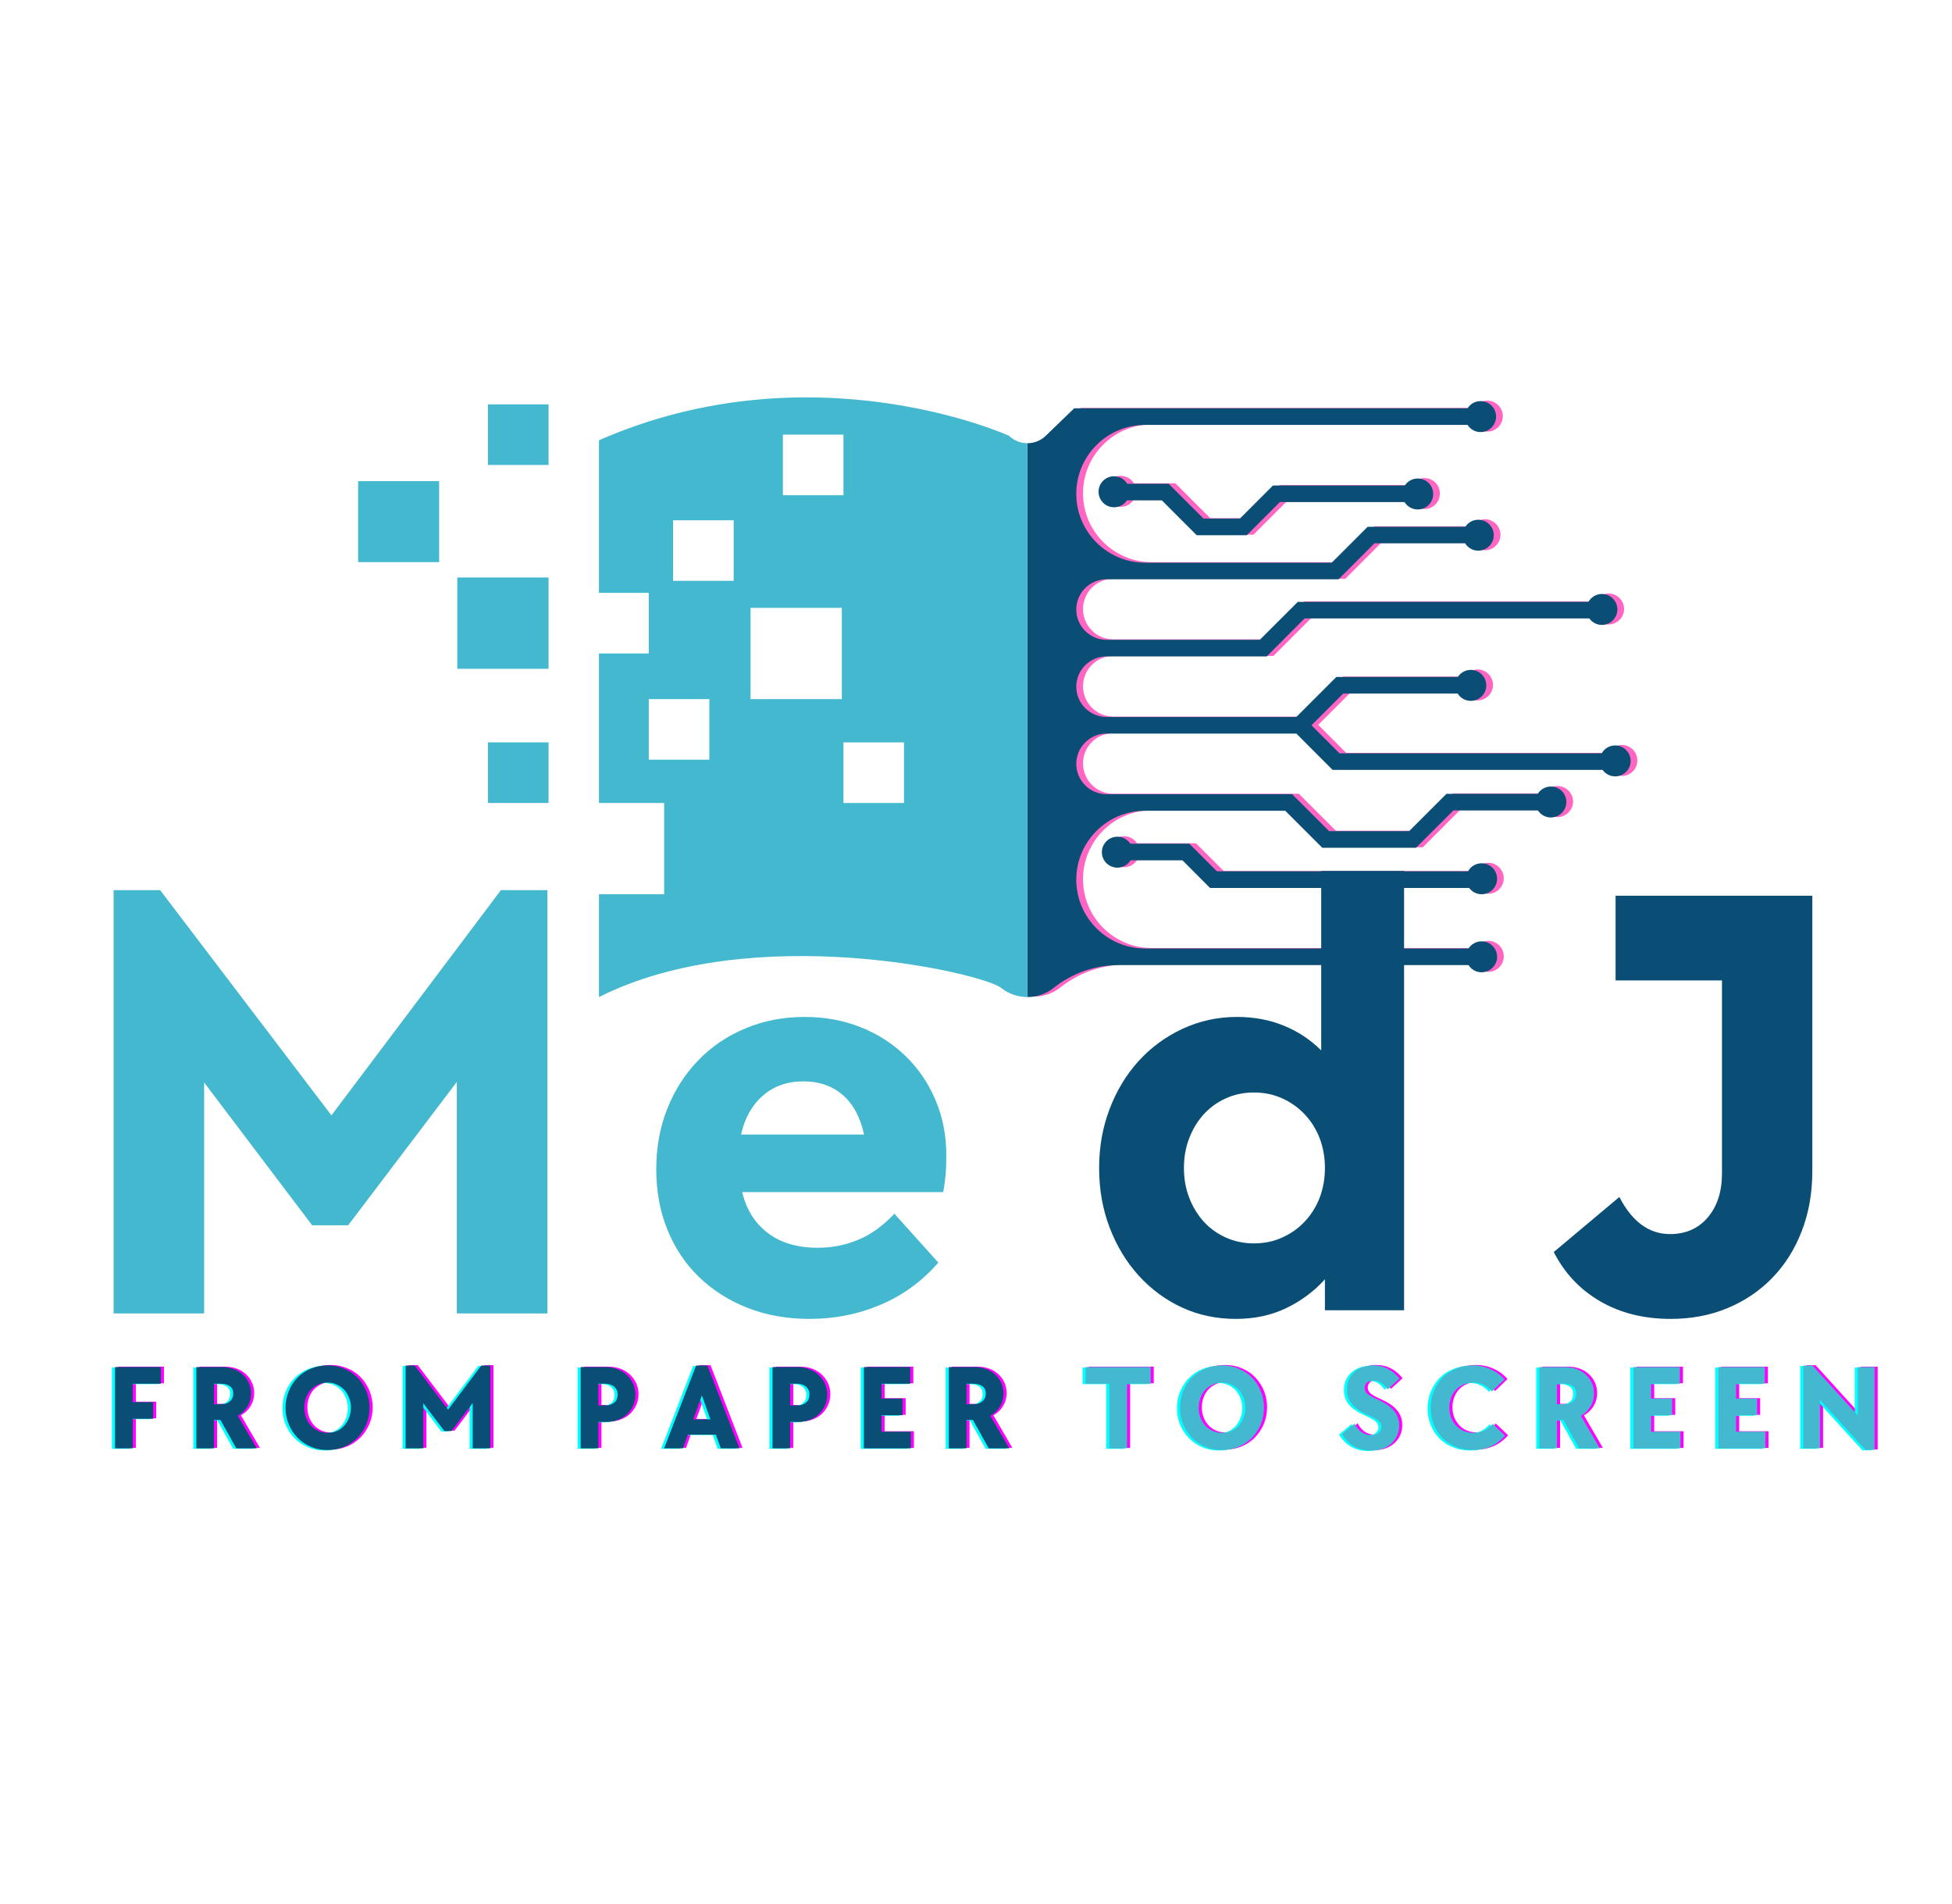 <svg xmlns="http://www.w3.org/2000/svg" xmlns:xlink="http://www.w3.org/1999/xlink" width="200" zoomAndPan="magnify" viewBox="0 0 150 146.25" height="195" preserveAspectRatio="xMidYMid meet" version="1.0"><defs><clipPath id="08c640ef22"><path d="M 79.25 30.773 L 125.883 30.773 L 125.883 76.629 L 79.25 76.629 Z M 79.25 30.773 " clip-rule="nonzero"/></clipPath><clipPath id="af24c27be0"><path d="M 78.82 30.773 L 125.336 30.773 L 125.336 76.668 L 78.82 76.668 Z M 78.82 30.773 " clip-rule="nonzero"/></clipPath><clipPath id="2c40e52082"><path d="M 27.52 36.621 L 33.922 36.621 L 33.922 43.348 L 27.52 43.348 Z M 27.52 36.621 " clip-rule="nonzero"/></clipPath><clipPath id="df3dd6fce1"><path d="M 46 30.16 L 79 30.16 L 79 76.668 L 46 76.668 Z M 46 30.16 " clip-rule="nonzero"/></clipPath></defs><path fill="#ff66c4" d="M 113.324 66.91 L 94.027 66.91 L 91.91 64.789 L 87.375 64.789 C 87.164 64.461 86.797 64.246 86.379 64.246 C 85.719 64.246 85.188 64.781 85.188 65.438 C 85.188 66.094 85.719 66.625 86.379 66.625 C 86.805 66.625 87.18 66.402 87.387 66.066 L 91.383 66.066 L 93.5 68.184 L 113.41 68.184 C 113.629 68.477 113.977 68.668 114.367 68.668 C 115.023 68.668 115.555 68.133 115.555 67.477 C 115.555 66.82 115.023 66.289 114.367 66.289 C 113.918 66.289 113.523 66.539 113.324 66.91 " fill-opacity="1" fill-rule="nonzero"/><path fill="#ff66c4" d="M 108.465 37.262 L 98.336 37.262 L 95.793 39.809 L 93 39.809 L 90.324 37.133 L 87.141 37.133 C 86.93 36.789 86.551 36.559 86.121 36.559 C 85.465 36.559 84.93 37.09 84.93 37.75 C 84.93 38.406 85.465 38.938 86.121 38.938 C 86.535 38.938 86.898 38.727 87.109 38.41 L 89.793 38.41 L 92.473 41.082 L 96.32 41.082 L 98.863 38.539 L 108.445 38.539 C 108.656 38.883 109.027 39.109 109.461 39.109 C 110.117 39.109 110.648 38.574 110.648 37.918 C 110.648 37.262 110.117 36.73 109.461 36.73 C 109.043 36.73 108.68 36.941 108.465 37.262 " fill-opacity="1" fill-rule="nonzero"/><g clip-path="url(#08c640ef22)"><path fill="#ff66c4" d="M 125.812 58.289 C 125.754 57.738 125.301 57.289 124.75 57.238 C 124.258 57.195 123.82 57.445 123.598 57.84 L 103.449 57.84 L 101.297 55.688 L 103.734 53.25 L 112.531 53.25 C 112.758 53.621 113.188 53.859 113.672 53.805 C 114.215 53.746 114.66 53.305 114.723 52.758 C 114.801 52.039 114.238 51.434 113.539 51.434 C 113.121 51.434 112.754 51.648 112.543 51.977 L 103.207 51.977 L 100.129 55.051 L 85.547 55.051 C 84.266 55.051 83.223 54.008 83.223 52.727 C 83.223 51.438 84.266 50.398 85.547 50.398 L 97.855 50.398 L 100.77 47.48 L 122.645 47.48 C 122.863 47.789 123.227 47.984 123.633 47.977 C 124.262 47.965 124.785 47.445 124.801 46.824 C 124.82 46.152 124.277 45.598 123.613 45.598 C 123.168 45.598 122.781 45.844 122.578 46.203 L 100.242 46.203 L 97.324 49.121 L 85.547 49.121 C 84.266 49.121 83.223 48.078 83.223 46.793 C 83.223 45.512 84.266 44.469 85.547 44.469 L 103.379 44.469 L 106.137 41.707 L 113.102 41.707 C 113.332 42.082 113.762 42.316 114.242 42.27 C 114.789 42.211 115.234 41.766 115.297 41.219 C 115.375 40.504 114.812 39.895 114.113 39.895 C 113.695 39.895 113.328 40.109 113.117 40.434 L 105.609 40.434 L 102.848 43.191 L 88.516 43.191 C 85.594 43.191 83.223 40.824 83.223 37.902 C 83.223 34.98 85.594 32.609 88.516 32.609 L 113.289 32.609 C 113.52 32.977 113.949 33.207 114.426 33.156 C 114.973 33.094 115.414 32.656 115.477 32.109 C 115.555 31.391 114.996 30.781 114.293 30.781 C 113.871 30.781 113.5 31.004 113.289 31.336 L 83.059 31.336 L 80.871 33.449 C 80.48 33.832 79.973 34.02 79.465 34.02 L 79.465 76.566 C 80.184 76.566 80.898 76.332 81.492 75.859 C 82.91 74.73 84.672 74.113 86.492 74.113 L 113.363 74.113 C 113.598 74.48 114.023 74.711 114.504 74.66 C 115.047 74.598 115.492 74.156 115.551 73.613 C 115.629 72.895 115.07 72.285 114.367 72.285 C 113.945 72.285 113.578 72.508 113.363 72.836 L 88.516 72.836 C 85.594 72.836 83.223 70.469 83.223 67.543 C 83.223 64.625 85.594 62.254 88.516 62.254 L 99.281 62.254 L 102.125 65.098 L 109.332 65.098 L 112.199 62.23 L 118.695 62.23 C 118.93 62.594 119.359 62.816 119.832 62.766 C 120.375 62.699 120.812 62.258 120.875 61.719 C 120.953 61 120.391 60.391 119.691 60.391 C 119.266 60.391 118.887 60.613 118.684 60.957 L 111.668 60.957 L 108.801 63.82 L 102.652 63.82 L 99.809 60.98 L 85.547 60.98 C 84.266 60.98 83.223 59.938 83.223 58.652 C 83.223 57.367 84.266 56.328 85.547 56.328 L 100.129 56.328 L 102.918 59.113 L 123.664 59.113 C 123.879 59.418 124.234 59.613 124.633 59.613 C 125.336 59.613 125.895 59.008 125.812 58.289 " fill-opacity="1" fill-rule="nonzero"/></g><path fill="#43b8cf" d="M 62.219 101.328 C 60.473 101.328 58.879 101.043 57.434 100.477 C 55.992 99.906 54.75 99.113 53.703 98.098 C 52.656 97.086 51.852 95.875 51.281 94.465 C 50.711 93.051 50.43 91.508 50.43 89.828 C 50.43 88.145 50.711 86.594 51.281 85.172 C 51.852 83.742 52.641 82.508 53.66 81.461 C 54.672 80.41 55.875 79.594 57.273 79.012 C 58.664 78.426 60.188 78.129 61.836 78.129 C 63.383 78.129 64.82 78.395 66.137 78.918 C 67.449 79.438 68.598 80.176 69.582 81.129 C 70.562 82.078 71.332 83.203 71.883 84.504 C 72.438 85.801 72.719 87.227 72.719 88.777 C 72.719 89.348 72.699 89.824 72.668 90.207 C 72.637 90.586 72.578 91.047 72.48 91.586 L 57.035 91.586 C 57.348 92.918 58.004 93.965 59 94.727 C 60 95.488 61.277 95.863 62.832 95.863 C 63.945 95.863 64.988 95.66 65.965 95.242 C 66.949 94.832 67.867 94.168 68.727 93.246 L 72.105 97 C 70.867 98.426 69.391 99.508 67.676 100.238 C 65.965 100.965 64.145 101.328 62.219 101.328 Z M 66.398 87.164 C 66.109 85.832 65.562 84.816 64.754 84.121 C 63.945 83.426 62.941 83.078 61.738 83.078 C 60.5 83.078 59.461 83.445 58.625 84.176 C 57.785 84.902 57.227 85.898 56.945 87.164 Z M 66.398 87.164 " fill-opacity="1" fill-rule="nonzero"/><path fill="#0a4e75" d="M 94.969 101.328 C 93.477 101.328 92.098 101.039 90.828 100.453 C 89.562 99.867 88.457 99.051 87.504 98.004 C 86.551 96.953 85.809 95.727 85.27 94.316 C 84.73 92.906 84.461 91.383 84.461 89.734 C 84.461 88.113 84.73 86.602 85.27 85.191 C 85.809 83.781 86.551 82.555 87.504 81.508 C 88.457 80.465 89.578 79.641 90.875 79.039 C 92.176 78.434 93.57 78.129 95.062 78.129 C 96.363 78.129 97.559 78.352 98.648 78.797 C 99.742 79.242 100.703 79.879 101.527 80.699 L 101.527 66.914 L 107.895 66.914 L 107.895 100.664 L 101.812 100.664 L 101.812 98.285 C 100.984 99.207 99.992 99.945 98.836 100.5 C 97.684 101.055 96.395 101.328 94.969 101.328 Z M 96.348 95.527 C 97.137 95.527 97.863 95.379 98.527 95.078 C 99.195 94.777 99.777 94.367 100.266 93.844 C 100.758 93.32 101.141 92.711 101.41 92.016 C 101.676 91.312 101.812 90.555 101.812 89.734 C 101.812 88.91 101.676 88.148 101.41 87.453 C 101.141 86.75 100.758 86.145 100.266 85.621 C 99.777 85.098 99.195 84.684 98.527 84.383 C 97.863 84.082 97.137 83.934 96.348 83.934 C 95.582 83.934 94.871 84.082 94.199 84.383 C 93.535 84.684 92.965 85.098 92.488 85.621 C 92.02 86.145 91.648 86.75 91.383 87.453 C 91.113 88.148 90.977 88.91 90.977 89.734 C 90.977 90.555 91.113 91.312 91.383 92.016 C 91.648 92.711 92.02 93.32 92.488 93.844 C 92.965 94.367 93.535 94.777 94.199 95.078 C 94.871 95.379 95.582 95.527 96.348 95.527 Z M 96.348 95.527 " fill-opacity="1" fill-rule="nonzero"/><path fill="#0a4e75" d="M 128.379 101.328 C 126.324 101.328 124.516 100.879 122.965 99.977 C 121.41 99.074 120.223 97.812 119.398 96.191 L 124.438 91.961 C 125.422 93.863 126.719 94.812 128.336 94.812 C 129.535 94.812 130.504 94.387 131.23 93.535 C 131.957 92.68 132.324 91.555 132.324 90.156 L 132.324 75.324 L 124.148 75.324 L 124.148 68.816 L 139.266 68.816 L 139.266 89.969 C 139.266 91.648 138.996 93.184 138.457 94.578 C 137.918 95.977 137.164 97.172 136.195 98.172 C 135.23 99.168 134.082 99.945 132.75 100.5 C 131.422 101.055 129.965 101.328 128.379 101.328 Z M 128.379 101.328 " fill-opacity="1" fill-rule="nonzero"/><path fill="#43b8cf" d="M 8.73 68.387 L 12.305 68.387 L 25.469 85.691 L 38.492 68.387 L 42.066 68.387 L 42.066 100.91 L 35.105 100.91 L 35.105 83.121 L 26.754 94.137 L 23.988 94.137 L 15.688 83.168 L 15.688 100.91 L 8.73 100.91 Z M 8.73 68.387 " fill-opacity="1" fill-rule="nonzero"/><path fill="#0a4e75" d="M 112.809 66.941 L 93.516 66.941 L 91.395 64.82 L 86.859 64.82 C 86.648 64.5 86.281 64.281 85.863 64.281 C 85.207 64.281 84.672 64.816 84.672 65.473 C 84.672 66.129 85.207 66.66 85.863 66.66 C 86.289 66.66 86.664 66.438 86.875 66.098 L 90.867 66.098 L 92.984 68.219 L 112.898 68.219 C 113.113 68.512 113.461 68.703 113.852 68.703 C 114.512 68.703 115.043 68.168 115.043 67.516 C 115.043 66.855 114.512 66.324 113.852 66.324 C 113.402 66.324 113.012 66.57 112.809 66.941 " fill-opacity="1" fill-rule="nonzero"/><path fill="#0a4e75" d="M 107.949 37.301 L 97.82 37.301 L 95.277 39.844 L 92.484 39.844 L 89.809 37.168 L 86.621 37.168 C 86.418 36.82 86.039 36.59 85.609 36.59 C 84.949 36.59 84.418 37.125 84.418 37.781 C 84.418 38.438 84.949 38.973 85.609 38.973 C 86.02 38.973 86.383 38.762 86.598 38.441 L 89.281 38.441 L 91.957 41.121 L 95.805 41.121 L 98.352 38.574 L 107.93 38.574 C 108.141 38.914 108.516 39.141 108.941 39.141 C 109.602 39.141 110.133 38.609 110.133 37.953 C 110.133 37.293 109.602 36.762 108.941 36.762 C 108.527 36.762 108.164 36.977 107.949 37.301 " fill-opacity="1" fill-rule="nonzero"/><g clip-path="url(#af24c27be0)"><path fill="#0a4e75" d="M 125.297 58.32 C 125.238 57.773 124.785 57.328 124.234 57.273 C 123.742 57.23 123.301 57.48 123.082 57.875 L 102.934 57.875 L 100.781 55.723 L 103.219 53.285 L 112.012 53.285 C 112.242 53.656 112.672 53.891 113.156 53.84 C 113.699 53.781 114.148 53.34 114.207 52.793 C 114.285 52.074 113.727 51.465 113.023 51.465 C 112.605 51.465 112.238 51.68 112.027 52.008 L 102.691 52.008 L 99.617 55.082 L 85.035 55.082 C 83.754 55.082 82.707 54.043 82.707 52.758 C 82.707 51.473 83.754 50.43 85.035 50.43 L 97.34 50.43 L 100.254 47.512 L 122.129 47.512 C 122.352 47.82 122.711 48.02 123.121 48.012 C 123.746 48.004 124.27 47.484 124.285 46.859 C 124.305 46.184 123.766 45.633 123.098 45.633 C 122.652 45.633 122.266 45.879 122.062 46.242 L 99.727 46.242 L 96.809 49.156 L 85.035 49.156 C 83.754 49.156 82.707 48.113 82.707 46.828 C 82.707 45.543 83.754 44.504 85.035 44.504 L 102.863 44.504 L 105.621 41.742 L 112.586 41.742 C 112.816 42.117 113.246 42.352 113.73 42.301 C 114.273 42.242 114.723 41.797 114.781 41.254 C 114.859 40.535 114.301 39.93 113.598 39.93 C 113.18 39.93 112.812 40.145 112.602 40.473 L 105.094 40.473 L 102.336 43.23 L 88 43.23 C 85.078 43.23 82.707 40.859 82.707 37.938 C 82.707 35.012 85.078 32.645 88 32.645 L 112.773 32.645 C 113.008 33.012 113.434 33.242 113.914 33.188 C 114.457 33.133 114.898 32.688 114.961 32.141 C 115.039 31.426 114.48 30.816 113.777 30.816 C 113.355 30.816 112.988 31.035 112.773 31.367 L 82.547 31.367 L 80.355 33.484 C 79.965 33.863 79.457 34.051 78.949 34.051 L 78.949 76.602 C 79.664 76.602 80.383 76.367 80.977 75.891 C 82.395 74.762 84.16 74.145 85.977 74.145 L 112.848 74.145 C 113.082 74.516 113.512 74.746 113.988 74.691 C 114.535 74.629 114.977 74.191 115.039 73.645 C 115.113 72.926 114.555 72.32 113.852 72.32 C 113.43 72.32 113.059 72.539 112.848 72.871 L 88 72.871 C 85.078 72.871 82.707 70.5 82.707 67.578 C 82.707 64.66 85.078 62.289 88 62.289 L 98.766 62.289 L 101.609 65.133 L 108.812 65.133 L 111.684 62.266 L 118.18 62.266 C 118.418 62.625 118.84 62.852 119.316 62.797 C 119.859 62.734 120.301 62.293 120.359 61.75 C 120.438 61.031 119.879 60.426 119.176 60.426 C 118.75 60.426 118.375 60.652 118.168 60.988 L 111.152 60.988 L 108.285 63.855 L 102.137 63.855 L 99.293 61.016 L 85.035 61.016 C 83.754 61.016 82.707 59.969 82.707 58.688 C 82.707 57.402 83.754 56.359 85.035 56.359 L 99.617 56.359 L 102.402 59.148 L 123.148 59.148 C 123.363 59.453 123.719 59.648 124.121 59.648 C 124.82 59.648 125.383 59.039 125.297 58.32 " fill-opacity="1" fill-rule="nonzero"/></g><path fill="#43b8cf" d="M 42.152 51.383 L 35.141 51.383 L 35.141 44.367 L 42.152 44.367 L 42.152 51.383 " fill-opacity="1" fill-rule="nonzero"/><g clip-path="url(#2c40e52082)"><path fill="#43b8cf" d="M 33.746 43.188 L 27.52 43.188 L 27.52 36.965 L 33.746 36.965 L 33.746 43.188 " fill-opacity="1" fill-rule="nonzero"/></g><path fill="#43b8cf" d="M 42.152 35.723 L 37.496 35.723 L 37.496 31.066 L 42.152 31.066 L 42.152 35.723 " fill-opacity="1" fill-rule="nonzero"/><path fill="#43b8cf" d="M 42.152 61.691 L 37.496 61.691 L 37.496 57.035 L 42.152 57.035 L 42.152 61.691 " fill-opacity="1" fill-rule="nonzero"/><g clip-path="url(#df3dd6fce1)"><path fill="#43b8cf" d="M 69.469 61.691 L 64.816 61.691 L 64.816 57.035 L 69.469 57.035 Z M 64.688 53.711 L 57.676 53.711 L 57.676 46.699 L 64.688 46.699 Z M 56.379 44.625 L 51.723 44.625 L 51.723 39.973 L 56.379 39.973 Z M 54.508 58.363 L 49.855 58.363 L 49.855 53.711 L 54.508 53.711 Z M 60.16 33.391 L 64.816 33.391 L 64.816 38.047 L 60.16 38.047 Z M 77.543 33.484 C 77.543 33.484 62.488 26.617 46.027 33.824 L 46.027 45.547 L 49.855 45.547 L 49.855 50.203 L 46.027 50.203 L 46.027 61.691 L 51.035 61.691 L 51.035 68.703 L 46.027 68.703 L 46.027 76.602 C 57.867 70.641 75.504 74.762 76.922 75.891 C 77.516 76.367 78.23 76.602 78.949 76.602 L 78.949 34.051 C 78.445 34.051 77.934 33.863 77.543 33.484 " fill-opacity="1" fill-rule="nonzero"/></g><path fill="#ff00ff" d="M 9.074 104.996 L 12.598 104.996 L 12.598 106.273 L 10.438 106.273 L 10.438 107.688 L 12.004 107.688 L 12.004 108.969 L 10.438 108.969 L 10.438 111.238 L 9.074 111.238 Z M 9.074 104.996 " fill-opacity="1" fill-rule="nonzero"/><path fill="#ff00ff" d="M 15.324 104.996 L 17.281 104.996 C 17.605 104.996 17.902 105.047 18.176 105.141 C 18.457 105.242 18.691 105.387 18.891 105.57 C 19.09 105.746 19.246 105.961 19.359 106.215 C 19.473 106.461 19.531 106.73 19.531 107.02 C 19.531 107.395 19.438 107.73 19.254 108.031 C 19.074 108.332 18.828 108.566 18.516 108.73 L 19.973 111.238 L 18.391 111.238 L 17.176 109.055 L 16.684 109.055 L 16.684 111.238 L 15.324 111.238 Z M 17.215 107.852 C 17.508 107.852 17.738 107.781 17.91 107.637 C 18.078 107.484 18.164 107.285 18.164 107.027 C 18.164 106.773 18.074 106.586 17.898 106.461 C 17.727 106.34 17.5 106.273 17.215 106.273 L 16.684 106.273 L 16.684 107.852 Z M 17.215 107.852 " fill-opacity="1" fill-rule="nonzero"/><path fill="#ff00ff" d="M 25.414 111.367 C 24.949 111.367 24.523 111.285 24.133 111.121 C 23.742 110.953 23.402 110.727 23.109 110.434 C 22.82 110.137 22.594 109.793 22.43 109.402 C 22.262 109.012 22.18 108.582 22.18 108.117 C 22.18 107.66 22.262 107.234 22.43 106.832 C 22.594 106.434 22.82 106.086 23.109 105.797 C 23.402 105.504 23.742 105.277 24.133 105.117 C 24.523 104.953 24.949 104.867 25.414 104.867 C 25.863 104.867 26.289 104.953 26.684 105.117 C 27.078 105.277 27.418 105.504 27.707 105.797 C 27.992 106.086 28.219 106.434 28.387 106.832 C 28.551 107.234 28.637 107.66 28.637 108.117 C 28.637 108.582 28.551 109.012 28.387 109.402 C 28.219 109.793 27.992 110.137 27.707 110.434 C 27.418 110.727 27.078 110.953 26.684 111.121 C 26.289 111.285 25.863 111.367 25.414 111.367 Z M 25.414 110.047 C 25.672 110.047 25.91 110.004 26.125 109.906 C 26.344 109.812 26.535 109.676 26.691 109.5 C 26.848 109.324 26.969 109.117 27.062 108.887 C 27.152 108.648 27.203 108.395 27.203 108.117 C 27.203 107.848 27.152 107.594 27.062 107.359 C 26.969 107.121 26.848 106.918 26.691 106.746 C 26.535 106.574 26.344 106.441 26.125 106.344 C 25.91 106.238 25.672 106.188 25.414 106.188 C 25.152 106.188 24.91 106.238 24.691 106.344 C 24.477 106.441 24.289 106.574 24.125 106.746 C 23.965 106.918 23.844 107.121 23.754 107.359 C 23.664 107.594 23.621 107.848 23.621 108.117 C 23.621 108.395 23.664 108.648 23.754 108.887 C 23.844 109.117 23.965 109.32 24.125 109.492 C 24.289 109.66 24.477 109.801 24.691 109.902 C 24.91 110.004 25.152 110.047 25.414 110.047 Z M 25.414 110.047 " fill-opacity="1" fill-rule="nonzero"/><path fill="#ff00ff" d="M 31.406 104.883 L 32.105 104.883 L 34.676 108.27 L 37.219 104.883 L 37.922 104.883 L 37.922 111.238 L 36.559 111.238 L 36.559 107.762 L 34.926 109.918 L 34.387 109.918 L 32.766 107.777 L 32.766 111.238 L 31.406 111.238 Z M 31.406 104.883 " fill-opacity="1" fill-rule="nonzero"/><path fill="#ff00ff" d="M 44.859 104.996 L 46.75 104.996 C 47.086 104.996 47.395 105.051 47.676 105.156 C 47.961 105.262 48.203 105.41 48.406 105.602 C 48.609 105.789 48.77 106.016 48.891 106.273 C 49.008 106.531 49.066 106.809 49.066 107.109 C 49.066 107.414 49.008 107.695 48.891 107.957 C 48.77 108.211 48.613 108.434 48.418 108.625 C 48.223 108.809 47.98 108.953 47.699 109.059 C 47.418 109.164 47.117 109.215 46.797 109.215 L 46.219 109.215 L 46.219 111.238 L 44.859 111.238 Z M 46.75 107.941 C 47.035 107.941 47.262 107.871 47.434 107.727 C 47.609 107.578 47.699 107.375 47.699 107.109 C 47.699 106.859 47.609 106.656 47.434 106.504 C 47.262 106.352 47.035 106.273 46.75 106.273 L 46.219 106.273 L 46.219 107.941 Z M 46.75 107.941 " fill-opacity="1" fill-rule="nonzero"/><path fill="#ff00ff" d="M 53.73 104.883 L 54.598 104.883 L 57.059 111.238 L 55.625 111.238 L 55.242 110.184 L 53.09 110.184 L 52.719 111.238 L 51.273 111.238 Z M 54.824 109.016 L 54.176 107.176 L 53.508 109.016 Z M 54.824 109.016 " fill-opacity="1" fill-rule="nonzero"/><path fill="#ff00ff" d="M 59.598 104.996 L 61.492 104.996 C 61.824 104.996 62.137 105.051 62.418 105.156 C 62.699 105.262 62.941 105.41 63.145 105.602 C 63.352 105.789 63.512 106.016 63.629 106.273 C 63.746 106.531 63.805 106.809 63.805 107.109 C 63.805 107.414 63.746 107.695 63.629 107.957 C 63.512 108.211 63.355 108.434 63.156 108.625 C 62.961 108.809 62.723 108.953 62.438 109.059 C 62.16 109.164 61.859 109.215 61.535 109.215 L 60.957 109.215 L 60.957 111.238 L 59.598 111.238 Z M 61.492 107.941 C 61.777 107.941 62.004 107.871 62.176 107.727 C 62.352 107.578 62.438 107.375 62.438 107.109 C 62.438 106.859 62.352 106.656 62.176 106.504 C 62.004 106.352 61.777 106.273 61.492 106.273 L 60.957 106.273 L 60.957 107.941 Z M 61.492 107.941 " fill-opacity="1" fill-rule="nonzero"/><path fill="#ff00ff" d="M 66.617 104.996 L 70.184 104.996 L 70.184 106.273 L 67.977 106.273 L 67.977 107.418 L 69.594 107.418 L 69.594 108.699 L 67.977 108.699 L 67.977 109.961 L 70.23 109.961 L 70.23 111.238 L 66.617 111.238 Z M 66.617 104.996 " fill-opacity="1" fill-rule="nonzero"/><path fill="#ff00ff" d="M 73.145 104.996 L 75.105 104.996 C 75.426 104.996 75.723 105.047 75.996 105.141 C 76.277 105.242 76.512 105.387 76.711 105.57 C 76.91 105.746 77.07 105.961 77.184 106.215 C 77.293 106.461 77.352 106.73 77.352 107.02 C 77.352 107.395 77.258 107.73 77.074 108.031 C 76.895 108.332 76.648 108.566 76.336 108.73 L 77.797 111.238 L 76.211 111.238 L 74.996 109.055 L 74.504 109.055 L 74.504 111.238 L 73.145 111.238 Z M 75.035 107.852 C 75.328 107.852 75.559 107.781 75.73 107.637 C 75.898 107.484 75.984 107.285 75.984 107.027 C 75.984 106.773 75.895 106.586 75.723 106.461 C 75.551 106.34 75.32 106.273 75.035 106.273 L 74.504 106.273 L 74.504 107.852 Z M 75.035 107.852 " fill-opacity="1" fill-rule="nonzero"/><path fill="#00ffff" d="M 8.602 105.062 L 12.125 105.062 L 12.125 106.34 L 9.965 106.34 L 9.965 107.754 L 11.531 107.754 L 11.531 109.031 L 9.965 109.031 L 9.965 111.309 L 8.602 111.309 Z M 8.602 105.062 " fill-opacity="1" fill-rule="nonzero"/><path fill="#00ffff" d="M 14.852 105.062 L 16.809 105.062 C 17.133 105.062 17.43 105.113 17.703 105.211 C 17.984 105.309 18.219 105.453 18.414 105.633 C 18.617 105.816 18.773 106.031 18.887 106.281 C 19 106.527 19.059 106.797 19.059 107.09 C 19.059 107.461 18.965 107.797 18.781 108.098 C 18.602 108.398 18.355 108.633 18.043 108.797 L 19.5 111.309 L 17.918 111.309 L 16.699 109.121 L 16.207 109.121 L 16.207 111.309 L 14.852 111.309 Z M 16.742 107.914 C 17.031 107.914 17.266 107.844 17.434 107.699 C 17.605 107.551 17.691 107.352 17.691 107.094 C 17.691 106.84 17.602 106.648 17.426 106.531 C 17.254 106.402 17.027 106.34 16.742 106.34 L 16.207 106.34 L 16.207 107.914 Z M 16.742 107.914 " fill-opacity="1" fill-rule="nonzero"/><path fill="#00ffff" d="M 24.941 111.438 C 24.477 111.438 24.051 111.352 23.66 111.188 C 23.27 111.023 22.93 110.793 22.637 110.5 C 22.348 110.203 22.121 109.859 21.957 109.473 C 21.789 109.074 21.707 108.648 21.707 108.184 C 21.707 107.727 21.789 107.301 21.957 106.898 C 22.121 106.5 22.348 106.156 22.637 105.863 C 22.93 105.57 23.27 105.344 23.66 105.184 C 24.051 105.02 24.477 104.934 24.941 104.934 C 25.391 104.934 25.816 105.02 26.211 105.184 C 26.605 105.344 26.945 105.57 27.234 105.863 C 27.52 106.156 27.746 106.5 27.91 106.898 C 28.078 107.301 28.16 107.727 28.16 108.184 C 28.16 108.648 28.078 109.074 27.91 109.473 C 27.746 109.859 27.52 110.203 27.234 110.5 C 26.945 110.793 26.605 111.023 26.211 111.188 C 25.816 111.352 25.391 111.438 24.941 111.438 Z M 24.941 110.117 C 25.199 110.117 25.438 110.07 25.652 109.977 C 25.871 109.875 26.059 109.738 26.219 109.562 C 26.375 109.387 26.496 109.188 26.59 108.953 C 26.68 108.715 26.73 108.457 26.73 108.184 C 26.73 107.91 26.68 107.656 26.59 107.422 C 26.496 107.188 26.375 106.984 26.219 106.812 C 26.059 106.641 25.871 106.508 25.652 106.406 C 25.438 106.305 25.199 106.254 24.941 106.254 C 24.68 106.254 24.438 106.305 24.219 106.406 C 24.004 106.508 23.812 106.641 23.652 106.812 C 23.492 106.984 23.371 107.188 23.281 107.422 C 23.191 107.656 23.148 107.91 23.148 108.184 C 23.148 108.457 23.191 108.715 23.281 108.953 C 23.371 109.188 23.492 109.387 23.652 109.559 C 23.812 109.73 24.004 109.863 24.219 109.969 C 24.438 110.066 24.68 110.117 24.941 110.117 Z M 24.941 110.117 " fill-opacity="1" fill-rule="nonzero"/><path fill="#00ffff" d="M 30.934 104.949 L 31.633 104.949 L 34.203 108.332 L 36.746 104.949 L 37.449 104.949 L 37.449 111.309 L 36.086 111.309 L 36.086 107.828 L 34.453 109.98 L 33.914 109.98 L 32.293 107.84 L 32.293 111.309 L 30.934 111.309 Z M 30.934 104.949 " fill-opacity="1" fill-rule="nonzero"/><path fill="#00ffff" d="M 44.387 105.062 L 46.277 105.062 C 46.613 105.062 46.922 105.113 47.203 105.227 C 47.488 105.328 47.73 105.477 47.934 105.668 C 48.137 105.859 48.297 106.082 48.418 106.34 C 48.531 106.598 48.594 106.875 48.594 107.176 C 48.594 107.48 48.531 107.766 48.418 108.023 C 48.297 108.281 48.141 108.5 47.945 108.688 C 47.75 108.875 47.508 109.02 47.227 109.129 C 46.945 109.23 46.645 109.281 46.324 109.281 L 45.742 109.281 L 45.742 111.309 L 44.387 111.309 Z M 46.277 108.012 C 46.562 108.012 46.789 107.938 46.961 107.793 C 47.137 107.648 47.227 107.441 47.227 107.176 C 47.227 106.926 47.137 106.723 46.961 106.57 C 46.789 106.418 46.562 106.34 46.277 106.34 L 45.742 106.34 L 45.742 108.012 Z M 46.277 108.012 " fill-opacity="1" fill-rule="nonzero"/><path fill="#00ffff" d="M 53.258 104.949 L 54.125 104.949 L 56.586 111.309 L 55.152 111.309 L 54.77 110.25 L 52.617 110.25 L 52.246 111.309 L 50.801 111.309 Z M 54.352 109.082 L 53.703 107.242 L 53.035 109.082 Z M 54.352 109.082 " fill-opacity="1" fill-rule="nonzero"/><path fill="#00ffff" d="M 59.125 105.062 L 61.02 105.062 C 61.352 105.062 61.664 105.113 61.945 105.227 C 62.227 105.328 62.469 105.477 62.672 105.668 C 62.879 105.859 63.039 106.082 63.156 106.34 C 63.27 106.598 63.332 106.875 63.332 107.176 C 63.332 107.48 63.27 107.766 63.156 108.023 C 63.039 108.281 62.883 108.5 62.684 108.688 C 62.484 108.875 62.25 109.02 61.965 109.129 C 61.688 109.23 61.387 109.281 61.062 109.281 L 60.484 109.281 L 60.484 111.309 L 59.125 111.309 Z M 61.02 108.012 C 61.305 108.012 61.531 107.938 61.703 107.793 C 61.879 107.648 61.965 107.441 61.965 107.176 C 61.965 106.926 61.879 106.723 61.703 106.57 C 61.531 106.418 61.305 106.34 61.02 106.34 L 60.484 106.34 L 60.484 108.012 Z M 61.02 108.012 " fill-opacity="1" fill-rule="nonzero"/><path fill="#00ffff" d="M 66.145 105.062 L 69.711 105.062 L 69.711 106.34 L 67.504 106.34 L 67.504 107.484 L 69.121 107.484 L 69.121 108.766 L 67.504 108.766 L 67.504 110.031 L 69.758 110.031 L 69.758 111.309 L 66.145 111.309 Z M 66.145 105.062 " fill-opacity="1" fill-rule="nonzero"/><path fill="#00ffff" d="M 72.672 105.062 L 74.629 105.062 C 74.953 105.062 75.25 105.113 75.523 105.211 C 75.805 105.309 76.039 105.453 76.238 105.633 C 76.438 105.816 76.598 106.031 76.711 106.281 C 76.82 106.527 76.879 106.797 76.879 107.09 C 76.879 107.461 76.785 107.797 76.602 108.098 C 76.422 108.398 76.176 108.633 75.863 108.797 L 77.32 111.309 L 75.738 111.309 L 74.523 109.121 L 74.031 109.121 L 74.031 111.309 L 72.672 111.309 Z M 74.562 107.914 C 74.855 107.914 75.086 107.844 75.254 107.699 C 75.426 107.551 75.512 107.352 75.512 107.094 C 75.512 106.84 75.422 106.648 75.246 106.531 C 75.074 106.402 74.848 106.34 74.562 106.34 L 74.031 106.34 L 74.031 107.914 Z M 74.562 107.914 " fill-opacity="1" fill-rule="nonzero"/><path fill="#0a4e75" d="M 8.84 105.027 L 12.359 105.027 L 12.359 106.309 L 10.199 106.309 L 10.199 107.723 L 11.77 107.723 L 11.77 109 L 10.199 109 L 10.199 111.273 L 8.84 111.273 Z M 8.84 105.027 " fill-opacity="1" fill-rule="nonzero"/><path fill="#0a4e75" d="M 15.086 105.027 L 17.047 105.027 C 17.367 105.027 17.668 105.082 17.941 105.176 C 18.219 105.277 18.457 105.418 18.656 105.602 C 18.855 105.781 19.012 105.996 19.125 106.246 C 19.234 106.492 19.293 106.762 19.293 107.055 C 19.293 107.43 19.203 107.766 19.016 108.066 C 18.836 108.367 18.59 108.598 18.277 108.766 L 19.734 111.273 L 18.156 111.273 L 16.938 109.086 L 16.449 109.086 L 16.449 111.273 L 15.086 111.273 Z M 16.98 107.883 C 17.27 107.883 17.5 107.809 17.668 107.664 C 17.84 107.52 17.926 107.316 17.926 107.062 C 17.926 106.805 17.84 106.617 17.664 106.496 C 17.492 106.371 17.266 106.309 16.98 106.309 L 16.449 106.309 L 16.449 107.883 Z M 16.98 107.883 " fill-opacity="1" fill-rule="nonzero"/><path fill="#0a4e75" d="M 25.176 111.402 C 24.711 111.402 24.285 111.32 23.895 111.152 C 23.508 110.988 23.164 110.762 22.875 110.465 C 22.586 110.172 22.359 109.828 22.195 109.438 C 22.027 109.043 21.941 108.613 21.941 108.152 C 21.941 107.695 22.027 107.266 22.195 106.867 C 22.359 106.469 22.586 106.121 22.875 105.828 C 23.164 105.539 23.508 105.312 23.895 105.152 C 24.285 104.984 24.711 104.898 25.176 104.898 C 25.629 104.898 26.051 104.984 26.445 105.152 C 26.84 105.312 27.18 105.539 27.469 105.828 C 27.754 106.121 27.98 106.469 28.148 106.867 C 28.312 107.266 28.398 107.695 28.398 108.152 C 28.398 108.613 28.312 109.043 28.148 109.438 C 27.98 109.828 27.754 110.172 27.469 110.465 C 27.18 110.762 26.84 110.988 26.445 111.152 C 26.051 111.32 25.629 111.402 25.176 111.402 Z M 25.176 110.082 C 25.434 110.082 25.672 110.035 25.887 109.941 C 26.105 109.844 26.297 109.707 26.453 109.531 C 26.609 109.359 26.734 109.152 26.824 108.918 C 26.918 108.684 26.965 108.426 26.965 108.152 C 26.965 107.879 26.918 107.625 26.824 107.391 C 26.734 107.152 26.609 106.949 26.453 106.777 C 26.297 106.609 26.105 106.477 25.887 106.375 C 25.672 106.273 25.434 106.219 25.176 106.219 C 24.914 106.219 24.672 106.273 24.453 106.375 C 24.238 106.477 24.051 106.609 23.891 106.777 C 23.73 106.949 23.605 107.152 23.52 107.391 C 23.43 107.625 23.387 107.879 23.387 108.152 C 23.387 108.426 23.43 108.684 23.52 108.918 C 23.605 109.152 23.73 109.355 23.891 109.523 C 24.051 109.695 24.238 109.832 24.453 109.934 C 24.672 110.031 24.914 110.082 25.176 110.082 Z M 25.176 110.082 " fill-opacity="1" fill-rule="nonzero"/><path fill="#0a4e75" d="M 31.168 104.914 L 31.871 104.914 L 34.438 108.297 L 36.984 104.914 L 37.684 104.914 L 37.684 111.273 L 36.324 111.273 L 36.324 107.793 L 34.688 109.945 L 34.148 109.945 L 32.527 107.809 L 32.527 111.273 L 31.168 111.273 Z M 31.168 104.914 " fill-opacity="1" fill-rule="nonzero"/><path fill="#0a4e75" d="M 44.621 105.027 L 46.516 105.027 C 46.848 105.027 47.16 105.082 47.441 105.191 C 47.723 105.297 47.965 105.441 48.168 105.633 C 48.375 105.824 48.535 106.047 48.652 106.309 C 48.77 106.562 48.828 106.844 48.828 107.141 C 48.828 107.449 48.77 107.73 48.652 107.992 C 48.535 108.246 48.379 108.469 48.18 108.656 C 47.984 108.844 47.746 108.984 47.461 109.094 C 47.184 109.199 46.883 109.246 46.559 109.246 L 45.984 109.246 L 45.984 111.273 L 44.621 111.273 Z M 46.516 107.977 C 46.801 107.977 47.027 107.906 47.199 107.762 C 47.375 107.613 47.461 107.406 47.461 107.141 C 47.461 106.891 47.375 106.691 47.199 106.535 C 47.027 106.387 46.801 106.309 46.516 106.309 L 45.984 106.309 L 45.984 107.977 Z M 46.516 107.977 " fill-opacity="1" fill-rule="nonzero"/><path fill="#0a4e75" d="M 53.492 104.914 L 54.363 104.914 L 56.824 111.273 L 55.391 111.273 L 55.008 110.219 L 52.855 110.219 L 52.484 111.273 L 51.035 111.273 Z M 54.59 109.047 L 53.938 107.207 L 53.273 109.047 Z M 54.59 109.047 " fill-opacity="1" fill-rule="nonzero"/><path fill="#0a4e75" d="M 59.363 105.027 L 61.254 105.027 C 61.59 105.027 61.898 105.082 62.18 105.191 C 62.465 105.297 62.707 105.441 62.91 105.633 C 63.113 105.824 63.273 106.047 63.395 106.309 C 63.508 106.562 63.57 106.844 63.57 107.141 C 63.57 107.449 63.508 107.73 63.395 107.992 C 63.273 108.246 63.117 108.469 62.922 108.656 C 62.727 108.844 62.484 108.984 62.203 109.094 C 61.922 109.199 61.621 109.246 61.301 109.246 L 60.719 109.246 L 60.719 111.273 L 59.363 111.273 Z M 61.254 107.977 C 61.539 107.977 61.766 107.906 61.938 107.762 C 62.113 107.613 62.203 107.406 62.203 107.141 C 62.203 106.891 62.113 106.691 61.938 106.535 C 61.766 106.387 61.539 106.309 61.254 106.309 L 60.719 106.309 L 60.719 107.977 Z M 61.254 107.977 " fill-opacity="1" fill-rule="nonzero"/><path fill="#0a4e75" d="M 66.383 105.027 L 69.949 105.027 L 69.949 106.309 L 67.742 106.309 L 67.742 107.449 L 69.355 107.449 L 69.355 108.73 L 67.742 108.73 L 67.742 109.996 L 69.996 109.996 L 69.996 111.273 L 66.383 111.273 Z M 66.383 105.027 " fill-opacity="1" fill-rule="nonzero"/><path fill="#0a4e75" d="M 72.91 105.027 L 74.867 105.027 C 75.191 105.027 75.488 105.082 75.762 105.176 C 76.039 105.277 76.277 105.418 76.477 105.602 C 76.676 105.781 76.832 105.996 76.945 106.246 C 77.055 106.492 77.113 106.762 77.113 107.055 C 77.113 107.43 77.023 107.766 76.84 108.066 C 76.656 108.367 76.41 108.598 76.098 108.766 L 77.559 111.273 L 75.977 111.273 L 74.762 109.086 L 74.27 109.086 L 74.27 111.273 L 72.91 111.273 Z M 74.801 107.883 C 75.09 107.883 75.32 107.809 75.492 107.664 C 75.664 107.52 75.75 107.316 75.75 107.062 C 75.75 106.805 75.66 106.617 75.484 106.496 C 75.312 106.371 75.086 106.309 74.801 106.309 L 74.27 106.309 L 74.27 107.883 Z M 74.801 107.883 " fill-opacity="1" fill-rule="nonzero"/><path fill="#ff00ff" d="M 85.48 106.273 L 83.664 106.273 L 83.664 104.996 L 88.66 104.996 L 88.66 106.273 L 86.84 106.273 L 86.84 111.238 L 85.48 111.238 Z M 85.48 106.273 " fill-opacity="1" fill-rule="nonzero"/><path fill="#ff00ff" d="M 94.141 111.367 C 93.68 111.367 93.254 111.285 92.863 111.121 C 92.477 110.953 92.133 110.727 91.844 110.434 C 91.555 110.137 91.328 109.793 91.16 109.402 C 90.996 109.012 90.91 108.582 90.91 108.117 C 90.91 107.66 90.996 107.234 91.16 106.832 C 91.328 106.434 91.555 106.086 91.844 105.797 C 92.133 105.504 92.477 105.277 92.863 105.117 C 93.254 104.953 93.68 104.867 94.141 104.867 C 94.598 104.867 95.02 104.953 95.418 105.117 C 95.809 105.277 96.148 105.504 96.438 105.797 C 96.723 106.086 96.949 106.434 97.117 106.832 C 97.281 107.234 97.367 107.66 97.367 108.117 C 97.367 108.582 97.281 109.012 97.117 109.402 C 96.949 109.793 96.723 110.137 96.438 110.434 C 96.148 110.727 95.809 110.953 95.418 111.121 C 95.02 111.285 94.598 111.367 94.141 111.367 Z M 94.141 110.047 C 94.402 110.047 94.641 110.004 94.855 109.906 C 95.074 109.812 95.262 109.676 95.422 109.5 C 95.578 109.324 95.703 109.117 95.789 108.887 C 95.887 108.648 95.934 108.395 95.934 108.117 C 95.934 107.848 95.887 107.594 95.789 107.359 C 95.703 107.121 95.578 106.918 95.422 106.746 C 95.262 106.574 95.074 106.441 94.855 106.344 C 94.641 106.238 94.402 106.188 94.141 106.188 C 93.883 106.188 93.641 106.238 93.422 106.344 C 93.207 106.441 93.02 106.574 92.859 106.746 C 92.699 106.918 92.574 107.121 92.488 107.359 C 92.398 107.594 92.352 107.848 92.352 108.117 C 92.352 108.395 92.398 108.648 92.488 108.887 C 92.574 109.117 92.699 109.32 92.859 109.492 C 93.02 109.66 93.207 109.801 93.422 109.902 C 93.641 110.004 93.883 110.047 94.141 110.047 Z M 94.141 110.047 " fill-opacity="1" fill-rule="nonzero"/><path fill="#ff00ff" d="M 105.605 111.41 C 105.125 111.41 104.688 111.301 104.301 111.086 C 103.914 110.867 103.605 110.551 103.375 110.145 L 104.324 109.348 C 104.645 109.93 105.07 110.219 105.602 110.219 C 105.832 110.219 106.023 110.16 106.176 110.043 C 106.32 109.926 106.395 109.777 106.395 109.59 C 106.395 109.414 106.32 109.27 106.18 109.145 C 106.035 109.012 105.777 108.867 105.406 108.703 C 104.828 108.449 104.406 108.168 104.141 107.855 C 103.875 107.543 103.742 107.168 103.742 106.734 C 103.742 106.461 103.793 106.207 103.891 105.977 C 103.988 105.746 104.129 105.547 104.309 105.387 C 104.492 105.223 104.707 105.094 104.957 105 C 105.203 104.91 105.48 104.867 105.773 104.867 C 106.562 104.867 107.234 105.207 107.781 105.887 L 106.879 106.703 C 106.707 106.473 106.531 106.305 106.355 106.191 C 106.18 106.086 105.988 106.031 105.773 106.031 C 105.57 106.031 105.406 106.086 105.285 106.188 C 105.164 106.289 105.102 106.422 105.102 106.598 C 105.102 106.789 105.184 106.949 105.344 107.078 C 105.508 107.203 105.746 107.336 106.074 107.473 C 106.664 107.738 107.094 108.027 107.355 108.348 C 107.621 108.668 107.754 109.043 107.754 109.477 C 107.754 109.766 107.699 110.027 107.594 110.266 C 107.488 110.5 107.344 110.703 107.156 110.871 C 106.969 111.043 106.746 111.176 106.48 111.266 C 106.219 111.363 105.926 111.41 105.605 111.41 Z M 105.605 111.41 " fill-opacity="1" fill-rule="nonzero"/><path fill="#ff00ff" d="M 113.418 111.367 C 112.957 111.367 112.523 111.289 112.129 111.125 C 111.727 110.965 111.383 110.742 111.09 110.453 C 110.801 110.168 110.578 109.824 110.418 109.426 C 110.254 109.027 110.176 108.594 110.176 108.125 C 110.176 107.664 110.258 107.234 110.422 106.832 C 110.59 106.434 110.816 106.086 111.102 105.797 C 111.395 105.504 111.738 105.277 112.133 105.117 C 112.527 104.953 112.953 104.867 113.41 104.867 C 113.895 104.867 114.348 104.961 114.766 105.152 C 115.184 105.336 115.543 105.602 115.848 105.945 L 114.891 106.867 C 114.711 106.656 114.496 106.488 114.25 106.367 C 114.008 106.246 113.742 106.188 113.449 106.188 C 113.184 106.188 112.934 106.238 112.711 106.332 C 112.488 106.43 112.289 106.562 112.129 106.734 C 111.965 106.906 111.84 107.105 111.75 107.344 C 111.656 107.582 111.613 107.836 111.613 108.109 C 111.613 108.391 111.656 108.648 111.75 108.887 C 111.84 109.117 111.973 109.324 112.141 109.5 C 112.305 109.676 112.5 109.812 112.73 109.906 C 112.961 110.004 113.211 110.047 113.484 110.047 C 113.785 110.047 114.059 109.988 114.309 109.859 C 114.551 109.738 114.766 109.57 114.938 109.359 L 115.887 110.266 C 115.59 110.621 115.23 110.895 114.809 111.086 C 114.395 111.273 113.93 111.367 113.418 111.367 Z M 113.418 111.367 " fill-opacity="1" fill-rule="nonzero"/><path fill="#ff00ff" d="M 118.523 104.996 L 120.48 104.996 C 120.805 104.996 121.102 105.047 121.375 105.141 C 121.652 105.242 121.891 105.387 122.09 105.57 C 122.289 105.746 122.445 105.961 122.559 106.215 C 122.672 106.461 122.727 106.73 122.727 107.02 C 122.727 107.395 122.637 107.73 122.453 108.031 C 122.27 108.332 122.027 108.566 121.711 108.73 L 123.172 111.238 L 121.59 111.238 L 120.375 109.055 L 119.883 109.055 L 119.883 111.238 L 118.523 111.238 Z M 120.414 107.852 C 120.707 107.852 120.934 107.781 121.109 107.637 C 121.277 107.484 121.363 107.285 121.363 107.027 C 121.363 106.773 121.273 106.586 121.098 106.461 C 120.93 106.34 120.699 106.273 120.414 106.273 L 119.883 106.273 L 119.883 107.852 Z M 120.414 107.852 " fill-opacity="1" fill-rule="nonzero"/><path fill="#ff00ff" d="M 125.754 104.996 L 129.324 104.996 L 129.324 106.273 L 127.117 106.273 L 127.117 107.418 L 128.73 107.418 L 128.73 108.699 L 127.117 108.699 L 127.117 109.961 L 129.371 109.961 L 129.371 111.238 L 125.754 111.238 Z M 125.754 104.996 " fill-opacity="1" fill-rule="nonzero"/><path fill="#ff00ff" d="M 132.281 104.996 L 135.852 104.996 L 135.852 106.273 L 133.645 106.273 L 133.645 107.418 L 135.258 107.418 L 135.258 108.699 L 133.645 108.699 L 133.645 109.961 L 135.898 109.961 L 135.898 111.238 L 132.281 111.238 Z M 132.281 104.996 " fill-opacity="1" fill-rule="nonzero"/><path fill="#ff00ff" d="M 140.094 107.52 L 140.094 111.238 L 138.809 111.238 L 138.809 104.883 L 139.516 104.883 L 143 108.715 L 143 104.996 L 144.289 104.996 L 144.289 111.355 L 143.582 111.355 Z M 140.094 107.52 " fill-opacity="1" fill-rule="nonzero"/><path fill="#00ffff" d="M 85.008 106.34 L 83.191 106.34 L 83.191 105.062 L 88.188 105.062 L 88.188 106.34 L 86.367 106.34 L 86.367 111.309 L 85.008 111.309 Z M 85.008 106.34 " fill-opacity="1" fill-rule="nonzero"/><path fill="#00ffff" d="M 93.668 111.438 C 93.207 111.438 92.781 111.352 92.391 111.188 C 92.004 111.023 91.656 110.793 91.371 110.5 C 91.082 110.203 90.855 109.859 90.688 109.473 C 90.523 109.074 90.438 108.648 90.438 108.184 C 90.438 107.727 90.523 107.301 90.688 106.898 C 90.855 106.5 91.082 106.156 91.371 105.863 C 91.656 105.57 92.004 105.344 92.391 105.184 C 92.781 105.02 93.207 104.934 93.668 104.934 C 94.125 104.934 94.547 105.02 94.941 105.184 C 95.336 105.344 95.676 105.57 95.965 105.863 C 96.25 106.156 96.477 106.5 96.645 106.898 C 96.809 107.301 96.895 107.727 96.895 108.184 C 96.895 108.648 96.809 109.074 96.645 109.473 C 96.477 109.859 96.25 110.203 95.965 110.5 C 95.676 110.793 95.336 111.023 94.941 111.188 C 94.547 111.352 94.125 111.438 93.668 111.438 Z M 93.668 110.117 C 93.93 110.117 94.168 110.07 94.383 109.977 C 94.602 109.875 94.789 109.738 94.949 109.562 C 95.105 109.387 95.23 109.188 95.316 108.953 C 95.414 108.715 95.461 108.457 95.461 108.184 C 95.461 107.91 95.414 107.656 95.316 107.422 C 95.23 107.188 95.105 106.984 94.949 106.812 C 94.789 106.641 94.602 106.508 94.383 106.406 C 94.168 106.305 93.93 106.254 93.668 106.254 C 93.406 106.254 93.168 106.305 92.949 106.406 C 92.734 106.508 92.547 106.641 92.387 106.812 C 92.227 106.984 92.102 107.188 92.016 107.422 C 91.922 107.656 91.879 107.91 91.879 108.184 C 91.879 108.457 91.922 108.715 92.016 108.953 C 92.102 109.188 92.227 109.387 92.387 109.559 C 92.547 109.73 92.734 109.863 92.949 109.969 C 93.168 110.066 93.406 110.117 93.668 110.117 Z M 93.668 110.117 " fill-opacity="1" fill-rule="nonzero"/><path fill="#00ffff" d="M 105.133 111.477 C 104.648 111.477 104.215 111.367 103.828 111.152 C 103.441 110.934 103.133 110.621 102.902 110.211 L 103.852 109.414 C 104.172 109.996 104.598 110.285 105.129 110.285 C 105.359 110.285 105.551 110.227 105.699 110.109 C 105.848 109.992 105.922 109.844 105.922 109.66 C 105.922 109.484 105.848 109.332 105.707 109.207 C 105.562 109.078 105.305 108.93 104.934 108.77 C 104.352 108.512 103.93 108.23 103.664 107.926 C 103.402 107.609 103.27 107.234 103.27 106.797 C 103.27 106.527 103.32 106.273 103.418 106.043 C 103.516 105.812 103.656 105.613 103.836 105.453 C 104.02 105.285 104.234 105.16 104.48 105.07 C 104.73 104.98 105.008 104.934 105.301 104.934 C 106.09 104.934 106.762 105.273 107.309 105.949 L 106.406 106.773 C 106.23 106.539 106.059 106.367 105.883 106.262 C 105.707 106.152 105.516 106.098 105.301 106.098 C 105.098 106.098 104.934 106.148 104.812 106.254 C 104.691 106.352 104.629 106.488 104.629 106.664 C 104.629 106.859 104.711 107.02 104.871 107.141 C 105.031 107.266 105.273 107.402 105.602 107.539 C 106.188 107.805 106.621 108.098 106.883 108.414 C 107.148 108.734 107.281 109.109 107.281 109.543 C 107.281 109.832 107.227 110.094 107.121 110.332 C 107.016 110.562 106.871 110.766 106.68 110.938 C 106.496 111.109 106.273 111.238 106.008 111.336 C 105.746 111.43 105.453 111.477 105.133 111.477 Z M 105.133 111.477 " fill-opacity="1" fill-rule="nonzero"/><path fill="#00ffff" d="M 112.945 111.438 C 112.484 111.438 112.051 111.352 111.652 111.195 C 111.254 111.031 110.91 110.809 110.617 110.52 C 110.328 110.234 110.105 109.891 109.945 109.488 C 109.781 109.09 109.703 108.66 109.703 108.191 C 109.703 107.73 109.785 107.301 109.949 106.898 C 110.117 106.5 110.344 106.156 110.629 105.863 C 110.922 105.57 111.266 105.344 111.66 105.184 C 112.055 105.02 112.48 104.934 112.938 104.934 C 113.422 104.934 113.875 105.027 114.293 105.215 C 114.711 105.402 115.07 105.668 115.375 106.012 L 114.418 106.934 C 114.238 106.723 114.023 106.559 113.777 106.434 C 113.535 106.316 113.27 106.254 112.977 106.254 C 112.711 106.254 112.461 106.305 112.238 106.402 C 112.012 106.496 111.816 106.629 111.652 106.797 C 111.492 106.969 111.367 107.176 111.277 107.41 C 111.184 107.652 111.141 107.906 111.141 108.18 C 111.141 108.457 111.184 108.715 111.277 108.953 C 111.367 109.188 111.5 109.387 111.668 109.562 C 111.832 109.738 112.027 109.875 112.258 109.977 C 112.488 110.07 112.738 110.117 113.012 110.117 C 113.312 110.117 113.586 110.055 113.836 109.93 C 114.078 109.805 114.293 109.633 114.465 109.422 L 115.414 110.332 C 115.117 110.688 114.758 110.961 114.336 111.152 C 113.922 111.34 113.457 111.438 112.945 111.438 Z M 112.945 111.438 " fill-opacity="1" fill-rule="nonzero"/><path fill="#00ffff" d="M 118.051 105.062 L 120.008 105.062 C 120.332 105.062 120.629 105.113 120.902 105.211 C 121.18 105.309 121.418 105.453 121.617 105.633 C 121.816 105.816 121.973 106.031 122.086 106.281 C 122.199 106.527 122.254 106.797 122.254 107.09 C 122.254 107.461 122.164 107.797 121.98 108.098 C 121.797 108.398 121.551 108.633 121.238 108.797 L 122.699 111.309 L 121.117 111.309 L 119.902 109.121 L 119.41 109.121 L 119.41 111.309 L 118.051 111.309 Z M 119.941 107.914 C 120.234 107.914 120.461 107.844 120.633 107.699 C 120.805 107.551 120.891 107.352 120.891 107.094 C 120.891 106.84 120.801 106.648 120.625 106.531 C 120.453 106.402 120.227 106.34 119.941 106.34 L 119.41 106.34 L 119.41 107.914 Z M 119.941 107.914 " fill-opacity="1" fill-rule="nonzero"/><path fill="#00ffff" d="M 125.281 105.062 L 128.852 105.062 L 128.852 106.34 L 126.645 106.34 L 126.645 107.484 L 128.258 107.484 L 128.258 108.766 L 126.645 108.766 L 126.645 110.031 L 128.898 110.031 L 128.898 111.309 L 125.281 111.309 Z M 125.281 105.062 " fill-opacity="1" fill-rule="nonzero"/><path fill="#00ffff" d="M 131.809 105.062 L 135.379 105.062 L 135.379 106.34 L 133.172 106.34 L 133.172 107.484 L 134.785 107.484 L 134.785 108.766 L 133.172 108.766 L 133.172 110.031 L 135.422 110.031 L 135.422 111.309 L 131.809 111.309 Z M 131.809 105.062 " fill-opacity="1" fill-rule="nonzero"/><path fill="#00ffff" d="M 139.621 107.586 L 139.621 111.309 L 138.336 111.309 L 138.336 104.949 L 139.043 104.949 L 142.527 108.785 L 142.527 105.062 L 143.816 105.062 L 143.816 111.422 L 143.109 111.422 Z M 139.621 107.586 " fill-opacity="1" fill-rule="nonzero"/><path fill="#43b8cf" d="M 85.246 106.309 L 83.426 106.309 L 83.426 105.027 L 88.422 105.027 L 88.422 106.309 L 86.605 106.309 L 86.605 111.273 L 85.246 111.273 Z M 85.246 106.309 " fill-opacity="1" fill-rule="nonzero"/><path fill="#43b8cf" d="M 93.906 111.402 C 93.445 111.402 93.02 111.32 92.629 111.152 C 92.238 110.988 91.895 110.762 91.605 110.465 C 91.316 110.172 91.09 109.828 90.926 109.438 C 90.758 109.043 90.676 108.613 90.676 108.152 C 90.676 107.695 90.758 107.266 90.926 106.867 C 91.09 106.469 91.316 106.121 91.605 105.828 C 91.895 105.539 92.238 105.312 92.629 105.152 C 93.02 104.984 93.445 104.898 93.906 104.898 C 94.359 104.898 94.785 104.984 95.18 105.152 C 95.574 105.312 95.914 105.539 96.203 105.828 C 96.488 106.121 96.715 106.469 96.879 106.867 C 97.047 107.266 97.129 107.695 97.129 108.152 C 97.129 108.613 97.047 109.043 96.879 109.438 C 96.715 109.828 96.488 110.172 96.203 110.465 C 95.914 110.762 95.574 110.988 95.18 111.152 C 94.785 111.32 94.359 111.402 93.906 111.402 Z M 93.906 110.082 C 94.168 110.082 94.406 110.035 94.621 109.941 C 94.84 109.844 95.027 109.707 95.188 109.531 C 95.344 109.359 95.465 109.152 95.555 108.918 C 95.648 108.684 95.695 108.426 95.695 108.152 C 95.695 107.879 95.648 107.625 95.555 107.391 C 95.465 107.152 95.344 106.949 95.188 106.777 C 95.027 106.609 94.84 106.477 94.621 106.375 C 94.406 106.273 94.168 106.219 93.906 106.219 C 93.645 106.219 93.406 106.273 93.188 106.375 C 92.973 106.477 92.781 106.609 92.621 106.777 C 92.461 106.949 92.34 107.152 92.25 107.391 C 92.16 107.625 92.117 107.879 92.117 108.152 C 92.117 108.426 92.16 108.684 92.25 108.918 C 92.34 109.152 92.461 109.355 92.621 109.523 C 92.781 109.695 92.973 109.832 93.188 109.934 C 93.406 110.031 93.645 110.082 93.906 110.082 Z M 93.906 110.082 " fill-opacity="1" fill-rule="nonzero"/><path fill="#43b8cf" d="M 105.371 111.441 C 104.887 111.441 104.453 111.336 104.066 111.121 C 103.68 110.902 103.367 110.586 103.137 110.176 L 104.086 109.383 C 104.41 109.961 104.836 110.25 105.363 110.25 C 105.598 110.25 105.789 110.191 105.934 110.074 C 106.086 109.961 106.16 109.812 106.16 109.625 C 106.16 109.449 106.086 109.301 105.945 109.172 C 105.801 109.043 105.543 108.898 105.172 108.738 C 104.59 108.484 104.168 108.199 103.906 107.891 C 103.637 107.578 103.508 107.203 103.508 106.766 C 103.508 106.492 103.555 106.242 103.652 106.012 C 103.75 105.781 103.895 105.582 104.07 105.418 C 104.254 105.254 104.469 105.125 104.719 105.035 C 104.969 104.945 105.242 104.898 105.539 104.898 C 106.328 104.898 106.996 105.242 107.543 105.914 L 106.645 106.738 C 106.469 106.504 106.293 106.332 106.117 106.227 C 105.945 106.117 105.75 106.066 105.539 106.066 C 105.332 106.066 105.172 106.117 105.047 106.219 C 104.926 106.316 104.867 106.457 104.867 106.633 C 104.867 106.824 104.945 106.984 105.109 107.105 C 105.27 107.234 105.512 107.367 105.836 107.508 C 106.43 107.77 106.855 108.062 107.121 108.383 C 107.383 108.699 107.52 109.078 107.52 109.512 C 107.52 109.801 107.465 110.062 107.355 110.297 C 107.25 110.535 107.105 110.734 106.922 110.906 C 106.734 111.078 106.508 111.207 106.246 111.301 C 105.98 111.395 105.688 111.441 105.371 111.441 Z M 105.371 111.441 " fill-opacity="1" fill-rule="nonzero"/><path fill="#43b8cf" d="M 113.18 111.402 C 112.719 111.402 112.285 111.324 111.891 111.16 C 111.488 110.996 111.145 110.777 110.852 110.488 C 110.562 110.203 110.34 109.859 110.18 109.457 C 110.02 109.059 109.938 108.625 109.938 108.156 C 109.938 107.695 110.02 107.266 110.188 106.867 C 110.352 106.469 110.578 106.121 110.867 105.828 C 111.156 105.539 111.5 105.312 111.898 105.152 C 112.289 104.984 112.715 104.898 113.176 104.898 C 113.66 104.898 114.109 104.996 114.527 105.184 C 114.945 105.371 115.305 105.633 115.613 105.977 L 114.652 106.898 C 114.477 106.691 114.262 106.523 114.016 106.402 C 113.773 106.281 113.504 106.219 113.215 106.219 C 112.945 106.219 112.699 106.273 112.473 106.367 C 112.25 106.461 112.055 106.594 111.891 106.766 C 111.727 106.938 111.602 107.141 111.512 107.379 C 111.422 107.617 111.379 107.871 111.379 108.145 C 111.379 108.426 111.422 108.684 111.512 108.918 C 111.605 109.152 111.738 109.359 111.902 109.531 C 112.07 109.707 112.266 109.844 112.496 109.941 C 112.723 110.035 112.973 110.082 113.246 110.082 C 113.547 110.082 113.82 110.02 114.07 109.895 C 114.316 109.77 114.527 109.602 114.703 109.391 L 115.652 110.297 C 115.355 110.652 114.996 110.926 114.574 111.121 C 114.156 111.309 113.691 111.402 113.18 111.402 Z M 113.18 111.402 " fill-opacity="1" fill-rule="nonzero"/><path fill="#43b8cf" d="M 118.285 105.027 L 120.246 105.027 C 120.566 105.027 120.863 105.082 121.137 105.176 C 121.418 105.277 121.652 105.418 121.852 105.602 C 122.055 105.781 122.211 105.996 122.324 106.246 C 122.434 106.492 122.492 106.762 122.492 107.055 C 122.492 107.43 122.398 107.766 122.215 108.066 C 122.035 108.367 121.789 108.598 121.477 108.766 L 122.938 111.273 L 121.352 111.273 L 120.137 109.086 L 119.645 109.086 L 119.645 111.273 L 118.285 111.273 Z M 120.176 107.883 C 120.469 107.883 120.699 107.809 120.871 107.664 C 121.039 107.52 121.125 107.316 121.125 107.062 C 121.125 106.805 121.035 106.617 120.863 106.496 C 120.691 106.371 120.461 106.309 120.176 106.309 L 119.645 106.309 L 119.645 107.883 Z M 120.176 107.883 " fill-opacity="1" fill-rule="nonzero"/><path fill="#43b8cf" d="M 125.52 105.027 L 129.086 105.027 L 129.086 106.309 L 126.879 106.309 L 126.879 107.449 L 128.496 107.449 L 128.496 108.73 L 126.879 108.73 L 126.879 109.996 L 129.133 109.996 L 129.133 111.273 L 125.52 111.273 Z M 125.52 105.027 " fill-opacity="1" fill-rule="nonzero"/><path fill="#43b8cf" d="M 132.047 105.027 L 135.613 105.027 L 135.613 106.309 L 133.406 106.309 L 133.406 107.449 L 135.023 107.449 L 135.023 108.73 L 133.406 108.73 L 133.406 109.996 L 135.66 109.996 L 135.66 111.273 L 132.047 111.273 Z M 132.047 105.027 " fill-opacity="1" fill-rule="nonzero"/><path fill="#43b8cf" d="M 139.855 107.551 L 139.855 111.273 L 138.574 111.273 L 138.574 104.914 L 139.281 104.914 L 142.766 108.75 L 142.766 105.027 L 144.051 105.027 L 144.051 111.391 L 143.344 111.391 Z M 139.855 107.551 " fill-opacity="1" fill-rule="nonzero"/></svg>